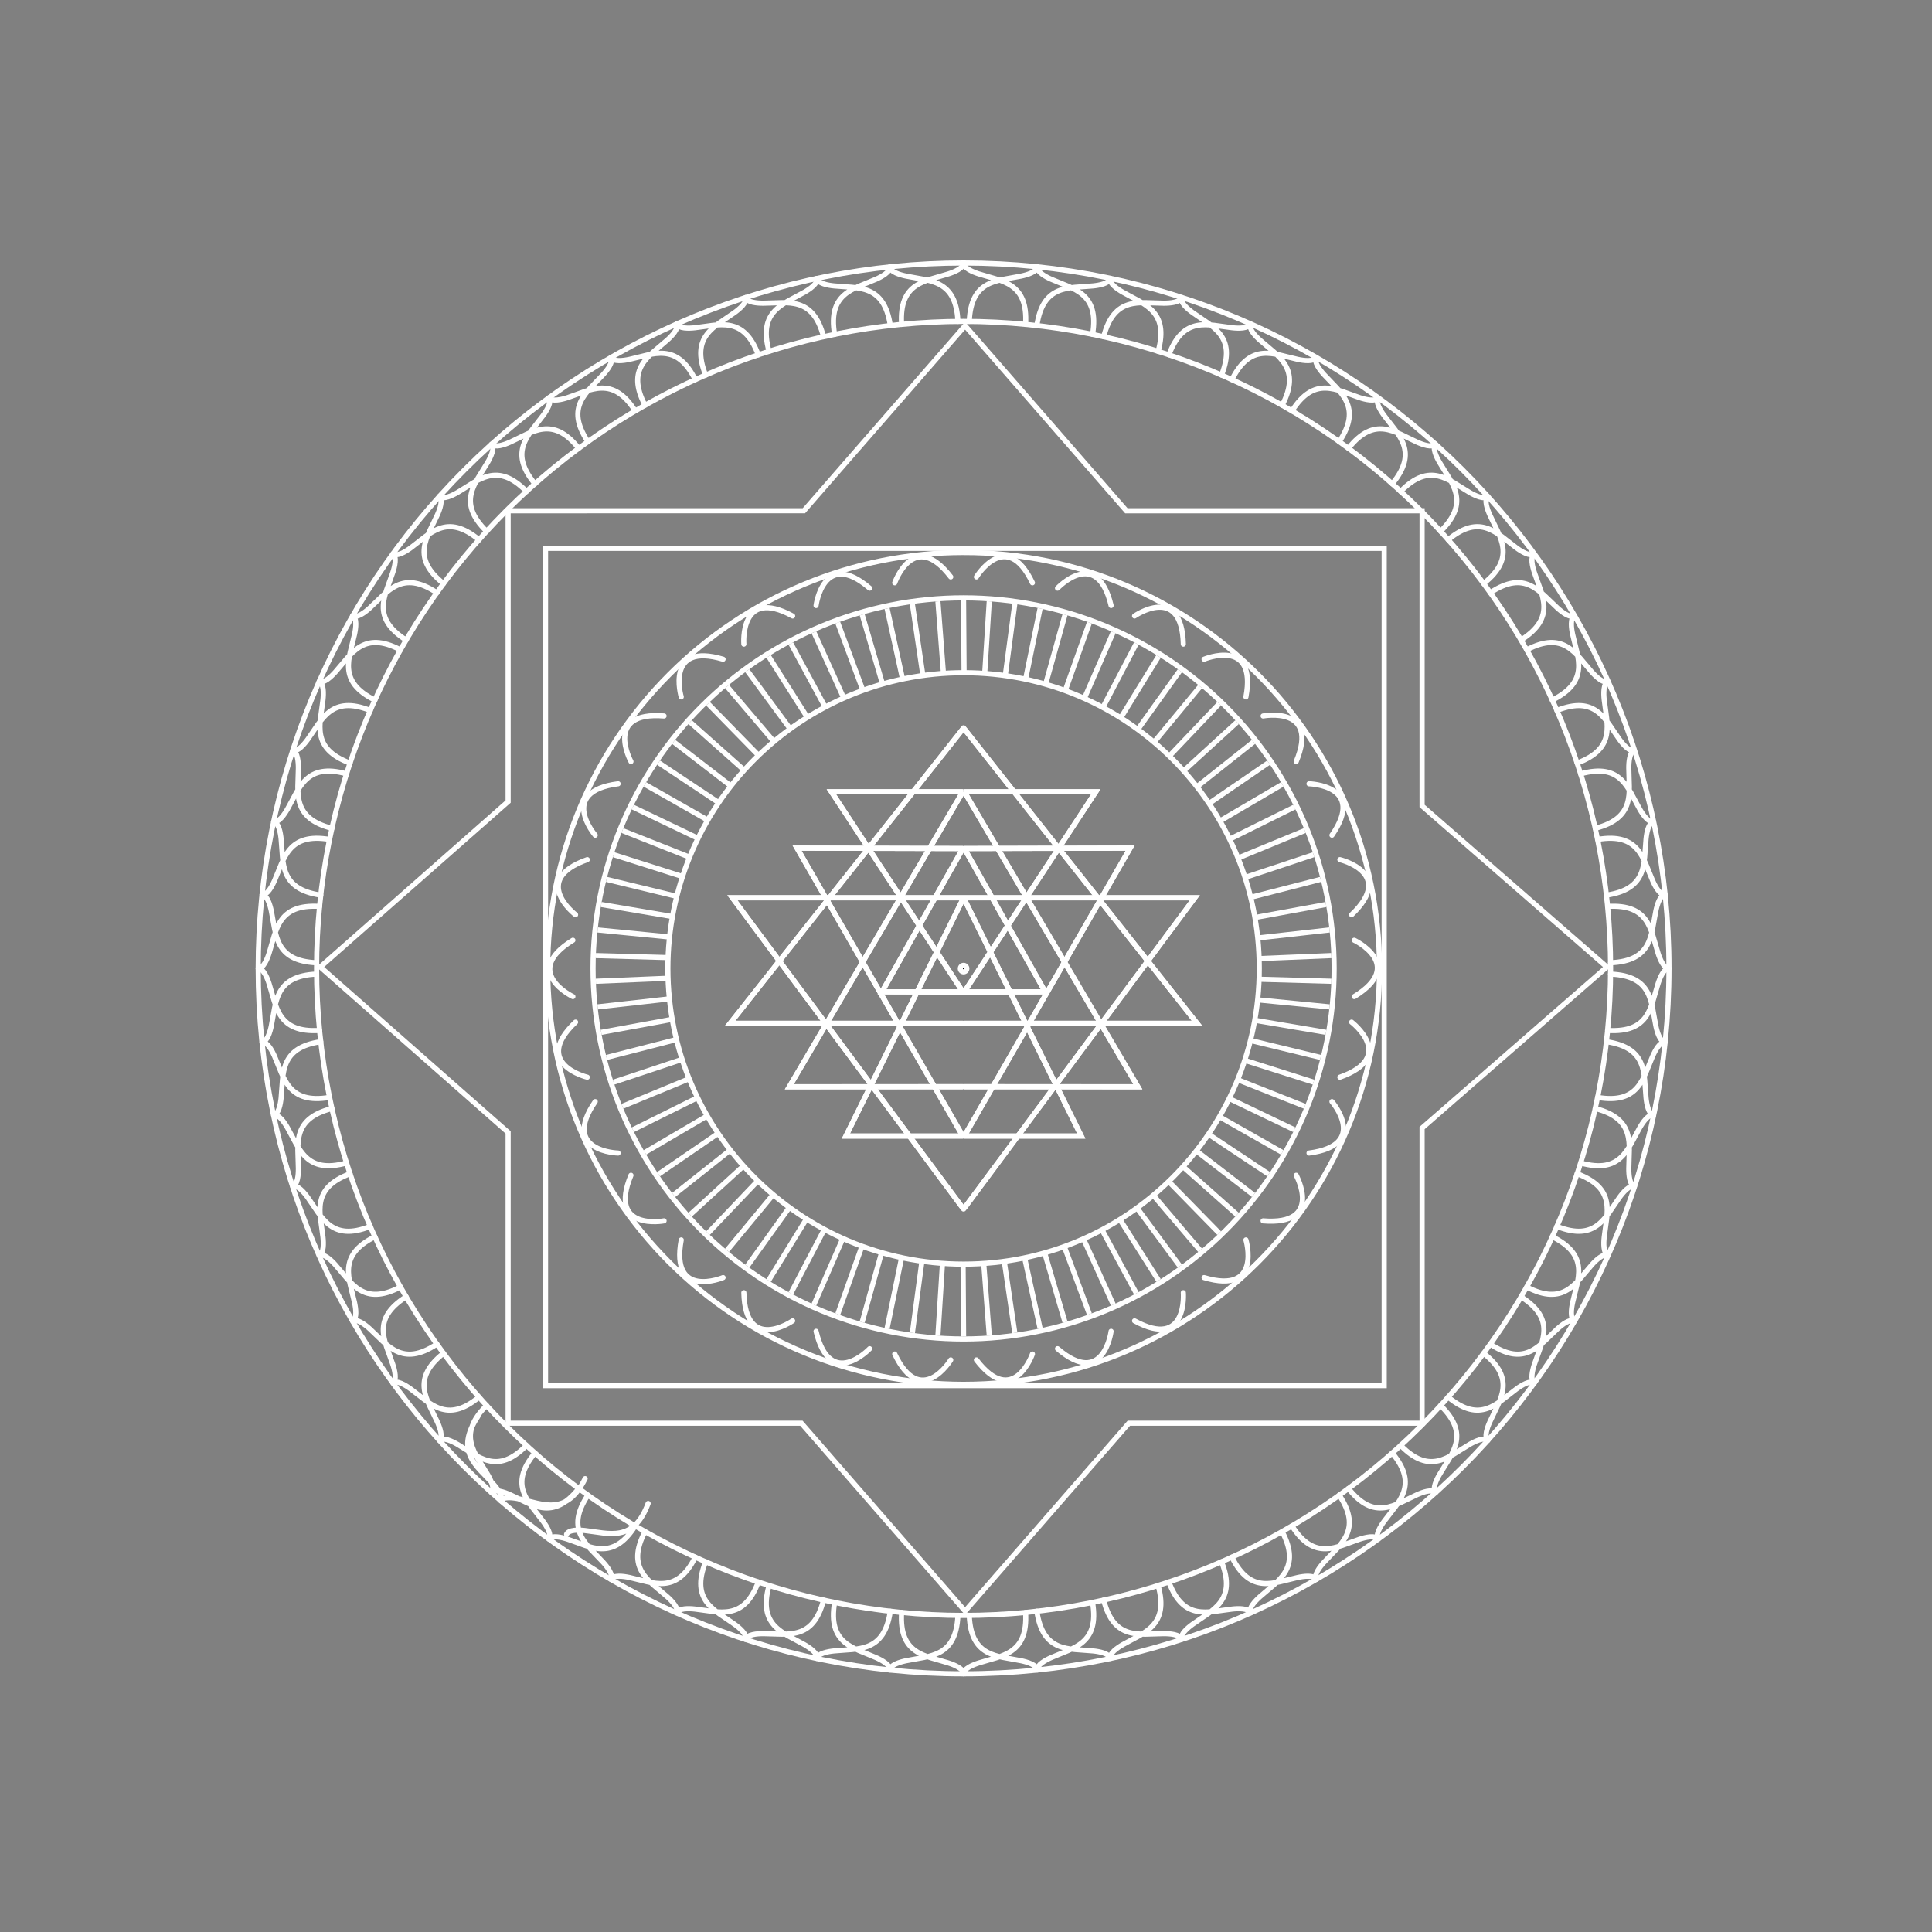 <?xml version="1.0" encoding="UTF-8" standalone="no"?>
<!-- Created with Inkscape (http://www.inkscape.org/) -->

<svg
   version="1.1"
   id="svg1"
   width="3000"
   height="3000"
   viewBox="0 0 3000 3000"
   sodipodi:docname="vecteezy_the-sri-yantra-symbol-in-a-circle-on-a-black-background_52188477.eps"
   xmlns:inkscape="http://www.inkscape.org/namespaces/inkscape"
   xmlns:sodipodi="http://sodipodi.sourceforge.net/DTD/sodipodi-0.dtd"
   xmlns="http://www.w3.org/2000/svg"
   xmlns:svg="http://www.w3.org/2000/svg">
  <rect x="0" y="0" width="3000" height="3000" fill="#808080" stroke="none"/>
  <defs
     id="defs1">
    <clipPath
       clipPathUnits="userSpaceOnUse"
       id="clipPath4">
      <path
         d="M 1310,1308 V 21188 H 21190 V 1308 Z"
         id="path4" />
    </clipPath>
    <clipPath
       clipPathUnits="userSpaceOnUse"
       id="clipPath6">
      <path
         d="M 1310,1308 V 21188 H 21190 V 1308 Z"
         id="path6" />
    </clipPath>
    <clipPath
       clipPathUnits="userSpaceOnUse"
       id="clipPath8">
      <path
         d="M 1310,1308 V 21188 H 21190 V 1308 Z"
         id="path8" />
    </clipPath>
    <clipPath
       clipPathUnits="userSpaceOnUse"
       id="clipPath10">
      <path
         d="M 1310,1308 V 21188 H 21190 V 1308 Z"
         id="path10" />
    </clipPath>
    <clipPath
       clipPathUnits="userSpaceOnUse"
       id="clipPath12">
      <path
         d="M 1310,1308 V 21188 H 21190 V 1308 Z"
         id="path12" />
    </clipPath>
    <clipPath
       clipPathUnits="userSpaceOnUse"
       id="clipPath14">
      <path
         d="M 1310,1308 V 21188 H 21190 V 1308 Z"
         id="path14" />
    </clipPath>
    <clipPath
       clipPathUnits="userSpaceOnUse"
       id="clipPath16">
      <path
         d="M 1310,1308 V 21188 H 21190 V 1308 Z"
         id="path16" />
    </clipPath>
    <clipPath
       clipPathUnits="userSpaceOnUse"
       id="clipPath18">
      <path
         d="M 1310,1308 V 21188 H 21190 V 1308 Z"
         id="path18" />
    </clipPath>
    <clipPath
       clipPathUnits="userSpaceOnUse"
       id="clipPath20">
      <path
         d="M 1310,1308 V 21188 H 21190 V 1308 Z"
         id="path20" />
    </clipPath>
    <clipPath
       clipPathUnits="userSpaceOnUse"
       id="clipPath22">
      <path
         d="M 1310,1308 V 21188 H 21190 V 1308 Z"
         id="path22" />
    </clipPath>
    <clipPath
       clipPathUnits="userSpaceOnUse"
       id="clipPath24">
      <path
         d="M 1310,1308 V 21188 H 21190 V 1308 Z"
         id="path24" />
    </clipPath>
    <clipPath
       clipPathUnits="userSpaceOnUse"
       id="clipPath26">
      <path
         d="M 1310,1308 V 21188 H 21190 V 1308 Z"
         id="path26" />
    </clipPath>
    <clipPath
       clipPathUnits="userSpaceOnUse"
       id="clipPath28">
      <path
         d="M 1310,1308 V 21188 H 21190 V 1308 Z"
         id="path28" />
    </clipPath>
    <clipPath
       clipPathUnits="userSpaceOnUse"
       id="clipPath30">
      <path
         d="M 1310,1308 V 21188 H 21190 V 1308 Z"
         id="path30" />
    </clipPath>
    <clipPath
       clipPathUnits="userSpaceOnUse"
       id="clipPath32">
      <path
         d="M 1310,1308 V 21188 H 21190 V 1308 Z"
         id="path32" />
    </clipPath>
    <clipPath
       clipPathUnits="userSpaceOnUse"
       id="clipPath34">
      <path
         d="M 1310,1310 H 21190 V 21190 H 1310 Z"
         id="path34" />
    </clipPath>
    <clipPath
       clipPathUnits="userSpaceOnUse"
       id="clipPath36">
      <path
         d="M 1310,1310 H 21190 V 21190 H 1310 Z"
         id="path36" />
    </clipPath>
    <clipPath
       clipPathUnits="userSpaceOnUse"
       id="clipPath38">
      <path
         d="M 1310,1310 H 21190 V 21190 H 1310 Z"
         id="path38" />
    </clipPath>
    <clipPath
       clipPathUnits="userSpaceOnUse"
       id="clipPath40">
      <path
         d="m 1310.59,1310.58 h 19878.8 v 19878.8 H 1310.59 Z"
         id="path40" />
    </clipPath>
    <clipPath
       clipPathUnits="userSpaceOnUse"
       id="clipPath42">
      <path
         d="m 1310.59,1310.58 h 19878.8 v 19878.8 H 1310.59 Z"
         id="path42" />
    </clipPath>
    <clipPath
       clipPathUnits="userSpaceOnUse"
       id="clipPath44">
      <path
         d="M 1310,1310 H 21190 V 21190 H 1310 Z"
         id="path44" />
    </clipPath>
  </defs>
  <sodipodi:namedview
     id="namedview1"
     pagecolor="#ffffff"
     bordercolor="#000000"
     borderopacity="0.25"
     inkscape:showpageshadow="2"
     inkscape:pageopacity="0.0"
     inkscape:pagecheckerboard="0"
     inkscape:deskcolor="#d1d1d1">
    <inkscape:page
       x="0"
       y="0"
       inkscape:label="1"
       id="page1"
       width="3000"
       height="3000"
       margin="0"
       bleed="0" />
  </sodipodi:namedview>
  <g
     id="g1"
     inkscape:groupmode="layer"
     inkscape:label="1">
    <path
       id="path1"
       d="M 0,0 H 22500 V 22500 H 0 Z"
       style="fill:#1a1a1a;fill-opacity:0;fill-rule:nonzero;stroke:none"
       transform="matrix(0.133,0,0,-0.133,0,3000)" />
    <path
       id="path2"
       d="m 11267.7,18753.3 -1882.35,-2160 H 5932.42 V 13197.9 L 3739.45,11266.7 5932.42,9335.55 V 5940.16 h 3423.79 l 1911.49,-2193.52 1911.6,2193.52 h 3423.8 v 3446.52 l 2157.2,1880.02 -2157.2,1880.1 v 3446.5 h -3453 z M 6369.06,16154.4 h 9791.56 V 6378.93 H 6369.06 Z"
       style="fill:none;stroke:#ffffff;stroke-width:60;stroke-linecap:round;stroke-linejoin:miter;stroke-miterlimit:4;stroke-dasharray:none;stroke-opacity:1"
       transform="matrix(0.133,0,0,-0.133,0,3000)" />
    <path
       id="path3"
       d="m 11287.9,11248.1 c 0,-20.9 -17,-37.9 -37.9,-37.9 -20.9,0 -37.9,17 -37.9,37.9 0,20.9 17,37.9 37.9,37.9 20.9,0 37.9,-17 37.9,-37.9 z"
       style="fill:#000000;fill-opacity:1;fill-rule:nonzero;stroke:#ffffff;stroke-width:60;stroke-linecap:butt;stroke-linejoin:miter;stroke-miterlimit:4;stroke-dasharray:none;stroke-opacity:1"
       transform="matrix(0.133,0,0,-0.133,0,3000)"
       clip-path="url(#clipPath4)" />
    <path
       id="path5"
       d="m 11258.9,14044.1 2716.8,-3435.4 h -2716.8 m -17.8,3435.4 -2716.84,-3435.4 h 2716.84"
       style="fill:none;stroke:#ffffff;stroke-width:60;stroke-linecap:butt;stroke-linejoin:miter;stroke-miterlimit:4;stroke-dasharray:none;stroke-opacity:1"
       transform="matrix(0.133,0,0,-0.133,0,3000)"
       clip-path="url(#clipPath6)" />
    <path
       id="path7"
       d="m 11258.9,13311.8 2025.8,-3443.6 h -2025.8 m -17.8,3443.6 -2025.83,-3443.6 h 2025.83"
       style="fill:none;stroke:#ffffff;stroke-width:60;stroke-linecap:butt;stroke-linejoin:miter;stroke-miterlimit:4;stroke-dasharray:none;stroke-opacity:1"
       transform="matrix(0.133,0,0,-0.133,0,3000)"
       clip-path="url(#clipPath8)" />
    <path
       id="path9"
       d="m 11250,12074.4 1373.9,-2781.43 h -1365 M 11250,12074.4 9876.13,9292.97 h 1364.97"
       style="fill:none;stroke:#ffffff;stroke-width:60;stroke-linecap:butt;stroke-linejoin:miter;stroke-miterlimit:4;stroke-dasharray:none;stroke-opacity:1"
       transform="matrix(0.133,0,0,-0.133,0,3000)"
       clip-path="url(#clipPath10)" />
    <path
       id="path11"
       d="m 11258.9,12649.6 943.5,-1672.6 h -943.5 m -17.8,1672.6 -943.5,-1672.6 h 943.5"
       style="fill:none;stroke:#ffffff;stroke-width:60;stroke-linecap:butt;stroke-linejoin:miter;stroke-miterlimit:4;stroke-dasharray:none;stroke-opacity:1"
       transform="matrix(0.133,0,0,-0.133,0,3000)"
       clip-path="url(#clipPath12)" />
    <path
       id="path13"
       d="m 11258.9,13311.8 h 1534.2 L 11258.9,10977 m -17.8,2334.8 H 9706.95 L 11241.1,10977"
       style="fill:none;stroke:#ffffff;stroke-width:60;stroke-linecap:butt;stroke-linejoin:miter;stroke-miterlimit:4;stroke-dasharray:none;stroke-opacity:1"
       transform="matrix(0.133,0,0,-0.133,0,3000)"
       clip-path="url(#clipPath14)" />
    <path
       id="path15"
       d="m 11258.9,12649.6 1935.5,5 -1935.5,-3361.63 m -17.8,3356.63 -1935.51,5 1935.51,-3361.63"
       style="fill:none;stroke:#ffffff;stroke-width:60;stroke-linecap:butt;stroke-linejoin:miter;stroke-miterlimit:4;stroke-dasharray:none;stroke-opacity:1"
       transform="matrix(0.133,0,0,-0.133,0,3000)"
       clip-path="url(#clipPath16)" />
    <path
       id="path17"
       d="m 11250,12074.4 h 2698.9 l -2690,-3622.45 m -8.9,3622.45 H 8551.05 L 11241.1,8451.95"
       style="fill:none;stroke:#ffffff;stroke-width:60;stroke-linecap:butt;stroke-linejoin:miter;stroke-miterlimit:4;stroke-dasharray:none;stroke-opacity:1"
       transform="matrix(0.133,0,0,-0.133,0,3000)"
       clip-path="url(#clipPath18)" />
    <path
       id="path19"
       d="m 11249.4,14058.8 2726.3,-3450.1 h -2731.6 m 6.5,3450.1 -2726.34,-3450.1 h 2731.64"
       style="fill:none;stroke:#ffffff;stroke-width:60;stroke-linecap:round;stroke-linejoin:miter;stroke-miterlimit:4;stroke-dasharray:none;stroke-opacity:1"
       transform="matrix(0.133,0,0,-0.133,0,3000)"
       clip-path="url(#clipPath20)" />
    <path
       id="path21"
       d="m 11258.9,13311.8 2025.8,-3443.6 -2047.2,1.37 m 3.6,3442.23 -2025.83,-3443.6 2047.23,1.37"
       style="fill:none;stroke:#ffffff;stroke-width:60;stroke-linecap:butt;stroke-linejoin:miter;stroke-miterlimit:4;stroke-dasharray:none;stroke-opacity:1"
       transform="matrix(0.133,0,0,-0.133,0,3000)"
       clip-path="url(#clipPath22)" />
    <path
       id="path23"
       d="M 11250,12074.4 12623.9,9292.97 H 11246.8 M 11250,12074.4 9876.13,9292.97 H 11253.2"
       style="fill:none;stroke:#ffffff;stroke-width:60;stroke-linecap:butt;stroke-linejoin:miter;stroke-miterlimit:4;stroke-dasharray:none;stroke-opacity:1"
       transform="matrix(0.133,0,0,-0.133,0,3000)"
       clip-path="url(#clipPath24)" />
    <path
       id="path25"
       d="m 11258.9,12649.6 943.5,-1672.6 -953,-4 m -8.3,1676.6 -943.5,-1672.6 953,-4"
       style="fill:none;stroke:#ffffff;stroke-width:60;stroke-linecap:butt;stroke-linejoin:miter;stroke-miterlimit:4;stroke-dasharray:none;stroke-opacity:1"
       transform="matrix(0.133,0,0,-0.133,0,3000)"
       clip-path="url(#clipPath26)" />
    <path
       id="path27"
       d="m 11250.8,13311.8 h 1542.3 L 11258.9,10977 m -9.7,2334.8 H 9706.95 L 11241.1,10977"
       style="fill:none;stroke:#ffffff;stroke-width:60;stroke-linecap:butt;stroke-linejoin:miter;stroke-miterlimit:4;stroke-dasharray:none;stroke-opacity:1"
       transform="matrix(0.133,0,0,-0.133,0,3000)"
       clip-path="url(#clipPath28)" />
    <path
       id="path29"
       d="m 11248.1,12649.6 1946.3,5 -1935.5,-3361.63 m -7,3356.63 -1946.31,5 1935.51,-3361.63"
       style="fill:none;stroke:#ffffff;stroke-width:60;stroke-linecap:butt;stroke-linejoin:miter;stroke-miterlimit:4;stroke-dasharray:none;stroke-opacity:1"
       transform="matrix(0.133,0,0,-0.133,0,3000)"
       clip-path="url(#clipPath30)" />
    <path
       id="path31"
       d="m 11250,12074.4 h 2698.9 L 11250.8,8441.21 m -0.8,3633.19 H 8551.05 L 11249.2,8441.21"
       style="fill:none;stroke:#ffffff;stroke-width:60;stroke-linecap:round;stroke-linejoin:miter;stroke-miterlimit:4;stroke-dasharray:none;stroke-opacity:1"
       transform="matrix(0.133,0,0,-0.133,0,3000)"
       clip-path="url(#clipPath32)" />
    <path
       id="path33"
       d="m 12110.8,19440.6 c -6.4,-60.6 97.4,-116 163.3,-145 259.4,-114.2 563.6,-158.8 481.6,-643.1 m -644.9,788.1 c -6.4,-60.6 -119.3,-93.3 -189.8,-107.9 -277.5,-57.7 -584.3,-38.2 -604.8,-528.9 m 1646.1,502.1 c -12.7,-59.8 84.7,-125.9 147.1,-161.5 246.1,-140.5 543.9,-216.7 411.8,-689.9 m -558.9,851.4 c -12.7,-59.8 -128.5,-80.4 -200.1,-87.7 -282,-28.3 -585.1,23.2 -656.8,-462.6 m 1689.4,327.1 c -18.7,-58 71.2,-133.8 129.6,-175.9 230,-165.6 518.2,-272.5 337.4,-729.1 m -467,905 c -18.7,-58 -136.1,-66.4 -208.1,-66.2 -283.4,1.2 -579.4,84.3 -701.4,-391.6 m 1714.3,148.9 c -24.8,-55.7 56.8,-140.5 110.5,-188.5 211.4,-188.8 486.9,-325.2 259.4,-760.4 m -369.9,948.9 c -24.8,-55.7 -142.4,-52 -213.9,-44 -281.8,30.9 -567.4,144.2 -738.6,-316.2 m 1720.6,-31.2 c -30.5,-52.7 41.8,-145.8 90.2,-199 190.5,-209.8 450.1,-374.2 178.4,-783.3 m -268.6,982.3 c -30.5,-52.7 -147.1,-36.7 -217.3,-21.5 -277.1,60.2 -549.3,202.9 -767.6,-237.1 m 1707.9,-210.9 c -35.9,-49.3 26.3,-149.3 68.7,-207.3 167.7,-228.6 408.8,-419.3 95.6,-797.7 m -164.3,1005 c -35.9,-49.3 -150.2,-21.1 -218.4,1.4 -269.2,88.7 -525.1,259.1 -788.2,-155.5 m 1676.5,-388.4 c -40.9,-45.4 10.5,-151.2 46.8,-213.3 142.7,-244.9 362.6,-459.8 11.7,-803.4 m -58.5,1016.7 c -40.9,-45.4 -151.6,-5.3 -217.1,24.2 -258.4,116.5 -495,312.6 -800.1,-72.4 m 1626.7,-561.3 c -45.3,-40.9 -5.3,-151.6 24.2,-217.2 116.5,-258.3 312.6,-495.1 -72.4,-800.1 m 48.2,1017.3 c -45.3,-40.9 -151.2,10.5 -213.3,46.7 -244.9,142.8 -459.7,362.7 -803.4,11.6 m 1559.2,-728.3 c -49.2,-35.9 -21.1,-150.1 1.5,-218.4 88.6,-269.3 259.1,-525.2 -155.6,-788.3 m 154.1,1006.7 c -49.2,-35.9 -149.3,26.2 -207.3,68.8 -228.6,167.6 -419.2,408.7 -797.6,95.6 m 1474.4,-887.5 c -52.8,-30.4 -36.7,-147 -21.4,-217.2 60.1,-277 202.7,-549.3 -237.2,-767.7 m 258.6,984.9 c -52.8,-30.4 -145.7,41.8 -199,90.3 -209.8,190.5 -374.2,450.2 -783.3,178.3 m 1373.7,-1036.6 c -55.7,-24.8 -51.9,-142.5 -44.1,-213.9 30.8,-281.8 144.2,-567.5 -316,-738.7 m 360.1,952.6 c -55.7,-24.8 -140.6,56.8 -188.5,110.4 -188.7,211.6 -325.2,487 -760.3,259.4 M 19082.3,13795 c -58,-18.9 -66.4,-136.2 -66,-208.2 1.2,-283.4 84.1,-579.4 -391.7,-701.5 m 457.7,909.7 c -58,-18.9 -133.9,71.2 -175.8,129.5 -165.6,230 -272.4,518.3 -729.2,337.4 m 1128.1,-1299.7 c -59.5,-12.6 -80.3,-128.4 -87.5,-200 -28.4,-282 23.2,-585.1 -462.7,-656.8 m 550.2,856.8 c -59.5,-12.6 -125.6,84.8 -161.3,147.2 -140.7,246.2 -216.8,544 -689.8,411.9 m 985.9,-1410.4 c -60.5,-6.5 -93.3,-119.5 -107.9,-190 -57.7,-277.4 -38.1,-584.2 -528.8,-604.7 m 636.7,794.7 c -60.5,-6.5 -116,97.3 -145,163.3 -114.1,259.3 -158.7,563.5 -643.1,481.5 m 833.3,-1505.7 c -61,0 -105.3,-109.1 -127.3,-177.6 -86.2,-269.9 -98.9,-577.1 -589.1,-546.2 m 716.4,723.8 c -61,0 -105.3,109.1 -127.3,177.6 -86.2,269.8 -98.9,577 -589.1,546.2 m 671.2,-1584.7 c -60.5,6.5 -116,-97.4 -145,-163.3 -114.1,-259.35 -158.7,-563.5 -643.1,-481.54 m 788.1,644.84 c -60.5,6.5 -93.3,119.5 -107.9,190 -57.6,277.4 -38.1,584.2 -528.8,604.7 m 501.9,-1646.03 c -59.5,12.5 -125.6,-84.8 -161.3,-147.26 -140.7,-246.17 -216.8,-543.95 -689.8,-411.8 m 851.1,559.06 c -59.5,12.5 -80.3,128.44 -87.5,200.04 -28.4,281.99 23.2,585.09 -462.7,656.79 M 19082.3,8705 c -58,18.91 -133.9,-71.17 -175.8,-129.53 -165.6,-230 -272.4,-518.24 -729.2,-337.42 m 905,466.95 c -58,18.91 -66.4,136.17 -66,208.16 1.2,283.36 84.1,579.42 -391.7,701.57 m 148.9,-1714.53 c -55.7,24.8 -140.6,-56.76 -188.5,-110.43 -188.7,-211.53 -325.2,-486.92 -760.3,-259.38 m 948.8,369.81 c -55.7,24.8 -51.9,142.46 -44.1,213.94 30.8,281.76 144.4,567.42 -316,738.63 m -31.3,-1720.58 c -52.8,30.43 -145.7,-41.8 -199,-90.24 -209.8,-190.62 -374.2,-450.27 -783.3,-178.47 m 982.3,268.71 c -52.8,30.43 -36.7,147.03 -21.4,217.26 60.1,276.92 202.7,549.26 -237.2,767.66 m -210.9,-1707.97 c -49.2,35.74 -149.3,-26.25 -207.3,-68.87 -228.6,-167.57 -419.2,-408.63 -797.6,-95.58 m 1004.9,164.45 c -49.2,35.74 -21.1,150.08 1.5,218.4 88.6,269.1 259.1,525.08 -155.6,788.24 m -388.4,-1676.64 c -45.3,40.86 -151.2,-10.51 -213.3,-46.76 -244.9,-142.77 -459.7,-362.65 -803.4,-11.6 m 1016.7,58.36 c -45.3,40.86 -5.3,151.52 24.2,217.19 116.5,258.32 312.6,495.04 -72.4,800.12 m -561.3,-1626.8 c -40.8,45.31 -151.6,5.23 -217,-24.26 -258.5,-116.48 -495.1,-312.66 -800.2,72.42 m 1017.2,-48.16 c -40.8,45.31 10.5,151.13 46.8,213.28 142.8,244.84 362.6,459.69 11.7,803.32 m -728.4,-1559.1 c -35.9,49.22 -150.2,21.05 -218.4,-1.45 -269.2,-88.71 -525.1,-259.1 -788.2,155.55 m 1006.6,-154.06 c -35.9,49.18 26.3,149.26 68.7,207.19 167.6,228.63 408.8,419.29 95.6,797.69 m -887.3,-1474.45 c -30.5,52.73 -147.1,36.68 -217.3,21.44 -277.1,-60.11 -549.2,-202.89 -767.6,237.15 m 984.9,-258.59 c -30.5,52.73 41.8,145.74 90.2,199.02 190.5,209.77 450.1,374.22 178.4,783.24 M 14599.7,3726.25 c -24.9,55.7 -142.5,51.91 -214,43.98 -281.8,-30.89 -567.4,-144.25 -738.6,316.14 m 952.6,-360.12 c -24.9,55.7 56.7,140.47 110.4,188.48 211.4,188.75 486.9,325.19 259.4,760.35 M 13794.8,3417.3 c -18.7,57.97 -136.1,66.45 -208.1,66.18 -283.4,-1.21 -579.4,-84.26 -701.4,391.52 m 909.5,-457.7 c -18.7,57.97 71.2,133.87 129.6,175.94 230,165.55 518.2,272.42 337.4,729.06 M 12962.3,3194.18 c -12.7,59.57 -128.5,80.31 -200.1,87.62 -282,28.32 -585.1,-23.21 -656.8,462.65 m 856.9,-550.27 c -12.7,59.57 84.7,125.78 147.2,161.37 246,140.58 543.8,216.75 411.7,689.96 m -1410.4,-986.13 c -6.4,60.66 -119.3,93.28 -189.8,107.96 -277.5,57.7 -584.3,38.13 -604.8,528.87 m 794.6,-636.83 c -6.4,60.66 97.4,116.05 163.3,145.03 259.4,114.22 563.6,158.83 481.6,643.05 M 11250,3014.18 c 0,60.94 -109.1,105.31 -177.5,127.3 -270,86.41 -577.1,98.95 -546.2,589.22 m 723.7,-716.52 c 0,60.94 109.1,105.31 177.5,127.3 270,86.41 577.1,98.95 546.2,589.22 m -1584.5,-671.32 c 6.4,60.66 -97.4,116.05 -163.3,145.03 -259.45,114.22 -563.56,158.83 -481.6,643.05 m 644.9,-788.08 c 6.4,60.66 119.3,93.28 189.8,107.96 277.5,57.7 584.3,38.13 604.8,528.87 M 9537.73,3194.18 c 12.7,59.57 -84.64,125.62 -147.22,161.37 -246.02,140.58 -543.79,216.75 -411.68,689.96 m 558.9,-851.33 c 12.7,59.57 128.64,80.31 200.08,87.62 281.99,28.32 585.09,-23.21 656.79,462.65 M 8705.16,3417.3 c 18.75,57.97 -71.21,133.87 -129.57,175.94 -229.97,165.55 -518.21,272.42 -337.43,729.06 m 467,-905 c 18.75,57.97 136.13,66.45 208.12,66.18 283.4,-1.21 579.42,-84.26 701.45,391.52 M 7900.35,3726.25 c 24.77,55.7 -56.8,140.47 -110.47,188.48 -211.36,188.75 -486.91,325.04 -259.22,760.35 m 369.69,-948.83 c 24.77,55.7 142.46,51.91 213.91,43.98 281.79,-30.89 567.42,-144.25 738.63,316.14 m -1720.59,31.25 c 30.47,52.73 -41.79,145.74 -90.19,199.02 -190.47,209.77 -450.16,374.22 -178.36,783.24 m 268.55,-982.26 c 30.47,52.73 147.08,36.68 217.31,21.44 277.07,-60.11 549.26,-202.89 767.62,237.15 M 6409.3,4587.19 c 35.86,49.18 -26.29,149.26 -68.75,207.19 -167.58,228.63 -408.75,419.29 -95.59,797.69 m 369.69,-948.83 c 24.77,55.7 142.46,51.91 213.91,43.98 281.79,-30.89 567.42,-144.25 738.63,316.14 m -1720.59,31.25 c 30.47,52.73 -41.79,145.74 -90.19,199.02 -190.47,209.77 -450.16,374.22 -178.36,783.24 m 268.55,-982.26 c 30.47,52.73 147.08,36.68 217.31,21.44 277.07,-60.11 549.26,-202.89 767.62,237.15 M 6409.3,4587.19 c 35.86,49.18 150.15,21.01 218.4,-1.49 269.21,-88.71 525.11,-259.1 788.24,155.59 m -1676.53,388.36 c 40.82,45.31 -10.5,151.13 -46.79,213.28 -142.78,244.84 -362.62,459.73 -11.6,803.36 m 58.39,-1016.64 c 40.82,45.31 151.53,5.27 217.04,-24.26 258.47,-116.48 495.03,-312.62 800.15,72.42 m -1626.68,561.33 c 45.28,40.86 5.28,151.52 -24.26,217.19 -116.48,258.32 -312.61,495.04 72.39,800.12 m -48.13,-1017.31 c 45.28,40.86 151.13,-10.51 213.28,-46.76 244.85,-142.77 459.73,-362.65 803.36,-11.6 m -1559.14,728.36 c 49.22,35.86 21.06,150.08 -1.48,218.4 -88.67,269.1 -259.1,525.12 155.74,788.24 M 4587.42,6409.14 c 49.22,35.86 149.26,-26.25 207.23,-68.87 228.67,-167.54 419.26,-408.63 797.69,-95.54 m -1474.45,887.46 c 52.85,30.43 36.68,147.03 21.41,217.26 -60.12,276.96 -202.74,549.26 237.18,767.66 m -258.59,-984.92 c 52.85,30.43 145.74,-41.8 198.99,-90.24 209.8,-190.58 374.21,-450.27 783.24,-178.36 M 3726.52,7900.2 c 55.67,24.8 51.92,142.46 44.1,213.94 -30.85,281.76 -144.25,567.42 315.98,738.63 M 3726.52,7900.2 c 55.67,24.8 140.63,-56.76 188.48,-110.43 188.75,-211.53 325.16,-486.92 760.35,-259.34 M 3417.66,8705.04 c 58,18.87 66.48,136.13 66.05,208.12 -1.21,283.4 -84.1,579.42 391.68,701.57 m -457.73,-909.69 c 58,18.87 133.86,-71.21 175.82,-129.57 165.54,-230 272.46,-518.24 729.18,-337.42 M 3194.57,9537.77 c 59.57,12.66 80.31,128.44 87.46,200.04 28.48,281.99 -23.16,585.09 462.81,656.79 m -550.27,-856.83 c 59.57,12.66 125.63,-84.8 161.37,-147.22 140.62,-246.17 216.79,-543.99 689.8,-411.84 m -985.97,1410.39 c 60.5,6.5 93.28,119.5 107.96,190 57.7,277.4 38.01,584.2 528.75,604.7 m -636.71,-794.7 c 60.5,6.5 116.05,-97.3 145.03,-163.3 114.07,-259.32 158.68,-563.5 643.09,-481.5 M 3014.57,11250 c 60.98,0 105.31,109.1 127.31,177.6 86.4,269.9 98.94,577.1 589.1,546.2 M 3014.57,11250 c 60.98,0 105.31,-109.1 127.31,-177.6 86.4,-269.9 98.94,-577 589.1,-546.2 m -671.21,1584.7 c 60.5,-6.5 116.05,97.3 145.03,163.3 114.07,259.3 158.68,563.5 643.09,481.5 m -788.12,-644.8 c 60.5,-6.5 93.28,-119.5 107.96,-190 57.7,-277.4 38.01,-584.2 528.75,-604.7 m -501.91,1646 c 59.57,-12.6 125.63,84.8 161.37,147.2 140.62,246.2 216.79,544 689.8,411.9 m -851.17,-559.1 c 59.57,-12.6 80.31,-128.4 87.46,-200 28.48,-282 -23.16,-585.1 462.81,-656.8 M 3417.66,13795 c 58,-18.9 133.86,71.2 175.82,129.5 165.54,230 272.46,518.3 729.18,337.4 m -905,-466.9 c 58,-18.9 66.48,-136.2 66.05,-208.2 -1.21,-283.3 -84.1,-579.4 391.68,-701.5 m -148.87,1714.5 c 55.67,-24.8 140.63,56.8 188.48,110.4 188.75,211.6 325.16,487 760.35,259.4 m -948.83,-369.8 c 55.67,-24.8 51.92,-142.5 44.1,-213.9 -30.85,-281.8 -144.25,-567.5 315.98,-738.7 m 31.29,1720.6 c 52.85,-30.4 145.74,41.8 198.99,90.3 209.8,190.5 374.21,450.2 783.24,178.3 m -982.23,-268.6 c 52.85,-30.4 36.68,-147 21.41,-217.2 -60.12,-277 -202.74,-549.3 237.18,-767.7 m 210.94,1708 c 49.22,-35.9 149.26,26.2 207.23,68.8 228.67,167.6 419.26,408.7 797.69,95.6 m -1004.92,-164.4 c 49.22,-35.9 21.06,-150.1 -1.48,-218.4 -88.67,-269.3 -259.1,-525.2 155.74,-788.3 m 388.24,1676.7 c 45.31,-40.9 151.13,10.5 213.28,46.7 244.85,142.8 459.73,362.7 803.36,11.6 m -1016.64,-58.3 c 45.31,-40.9 5.28,-151.6 -24.26,-217.2 -116.48,-258.3 -312.61,-495.1 72.39,-800.1 m 561.36,1626.8 c 40.82,-45.4 151.53,-5.3 217.04,24.2 258.47,116.5 495.03,312.7 800.15,-72.4 m -1017.19,48.2 c 40.82,-45.4 -10.5,-151.2 -46.79,-213.3 -142.78,-244.9 -362.62,-459.8 -11.57,-803.4 m 728.25,1559.2 c 35.86,-49.3 150.15,-21.1 218.4,1.4 269.21,88.7 525.11,259.1 788.24,-155.5 m -1006.64,154 c 35.86,-49.2 -26.29,-149.2 -68.75,-207.2 -167.58,-228.6 -408.75,-419.3 -95.59,-797.7 m 887.34,1474.4 c 30.47,-52.6 147.08,-36.6 217.31,-21.4 277.07,60.2 549.26,202.9 767.62,-237.1 m -984.93,258.5 c 30.47,-52.6 -41.79,-145.7 -90.19,-198.9 -190.47,-209.8 -450.12,-374.3 -178.36,-783.3 m 1036.6,1373.6 c 24.77,-55.6 142.46,-51.9 213.91,-43.9 281.79,30.9 567.42,144.2 738.63,-316.2 m -952.54,360.1 c 24.77,-55.6 -56.8,-140.4 -110.47,-188.4 -211.36,-188.8 -486.91,-325.2 -259.22,-760.4 m 1174.5,1257.8 c 18.75,-58 136.13,-66.4 208.12,-66.2 283.4,1.2 579.42,84.2 701.45,-391.6 m -909.57,457.8 c 18.75,-58 -71.21,-133.9 -129.57,-175.9 -229.97,-165.6 -518.21,-272.5 -337.43,-729.1 m 1299.57,1128.1 c 12.7,-59.7 128.64,-80.3 200.08,-87.6 281.99,-28.3 585.09,23.2 656.79,-462.6 m -856.87,550.2 c 12.7,-59.7 -84.64,-125.8 -147.22,-161.4 -246.02,-140.5 -543.79,-216.7 -411.68,-689.9 m 1410.37,986.1 c 6.4,-60.6 119.3,-93.3 189.8,-107.9 277.5,-57.7 584.3,-38.2 604.8,-528.9 m -794.6,636.8 c 6.4,-60.6 -97.4,-116 -163.3,-145 -259.45,-114.2 -563.56,-158.8 -481.6,-643.1 m 1505.7,833.3 c 0,-61 109.1,-105.3 177.5,-127.3 270,-86.4 577.1,-98.9 546.2,-589.2 m -723.7,716.5 c 0,-61 -109.1,-105.3 -177.5,-127.3 -270,-86.4 -577.1,-98.9 -546.2,-589.2"
       style="fill:none;stroke:#ffffff;stroke-width:60;stroke-linecap:round;stroke-linejoin:miter;stroke-miterlimit:4;stroke-dasharray:none;stroke-opacity:1"
       transform="matrix(0.133,0,0,-0.133,0,3000)"
       clip-path="url(#clipPath34)" />
    <path
       id="path35"
       d="m 12346.8,15689.9 c 0,0 460.7,488.6 625.4,-203.1 m 273.8,-122 c 0,0 552.1,382.1 569.4,-328.7 m 242.5,-176.2 c 0,0 619.4,259 488.5,-439.9 m 200.6,-222.7 c 0,0 659.8,124.5 386.6,-532 m 149.7,-259.6 c 0,0 671.2,-15.3 267.5,-600.6 m 92.6,-285.2 c 0,0 653.3,-154.5 136.7,-643 m 31.3,-298.1 c 0,0 607,-287.2 0,-657.6 m -31.3,-298.1 c 0,0 534,-406.8 -136.7,-643.02 m -92.6,-285.16 c 0,0 437.7,-509.06 -267.5,-600.58 m -149.7,-259.61 c 0,0 322.3,-589.03 -386.6,-532 M 14546.4,8080 c 0,0 192.9,-643.16 -488.5,-439.88 m -242.5,-176.17 c 0,0 54.9,-669.22 -569.4,-328.79 m -273.8,-121.92 c 0,0 -85.4,-665.97 -625.4,-203.12 m -293,-62.31 c 0,0 -222.1,-633.75 -653.9,-68.75 m -299.7,0 c 0,0 -349,-573.75 -653.9,68.75 m -293.1,62.31 c 0,0 -460.66,-488.6 -625.43,203.12 m -273.79,121.92 c 0,0 -552.07,-382.11 -569.33,328.79 m -242.5,176.17 c 0,0 -619.45,-259.07 -488.56,439.88 m -200.62,222.73 c 0,0 -659.77,-124.57 -386.37,532 m -149.92,259.61 c 0,0 -671.21,15.23 -267.46,600.58 m -92.62,285.16 c 0,0 -653.28,154.52 -136.68,643.02 m -31.29,298.1 c 0,0 -607.07,287.2 0,657.6 m 31.29,298.1 c 0,0 -533.98,406.9 136.68,643 m 92.62,285.2 c 0,0 -437.74,509 267.46,600.6 m 149.92,259.6 c 0,0 -322.46,589 386.37,532 m 200.62,222.7 c 0,0 -192.93,643.2 488.56,439.9 m 242.5,176.2 c 0,0 -55,669.2 569.33,328.7 m 273.79,122 c 0,0 85.47,665.9 625.43,203.1 m 293.1,62.3 c 0,0 222,633.7 653.9,68.7 m 299.7,0 c 0,0 348.9,573.8 653.9,-68.7"
       style="fill:none;stroke:#ffffff;stroke-width:60;stroke-linecap:round;stroke-linejoin:miter;stroke-miterlimit:4;stroke-dasharray:none;stroke-opacity:1"
       transform="matrix(0.133,0,0,-0.133,0,3000)"
       clip-path="url(#clipPath36)" />
    <path
       id="path37"
       d="m 10304,14570.3 -238.2,809.7 m 472.1,-751.7 -181.1,824.2 m 418.5,-782.8 -123.2,834.8 m 362.9,-810.1 -64.7,841.6 m 305.5,-833.5 -5.8,843.8 m 246.6,-852.7 53.1,842.4 m 186.6,-868 111.6,836.5 m 125.5,-878.7 169.8,826.7 m 63.9,-885.3 227.1,812.8 m 2,-887.8 283.1,795 m -59.9,-885.6 338,773.3 m -121.6,-879.2 391.1,747.8 m -182.5,-868.8 442.2,718.9 m -242.7,-853.9 491.4,686.2 m -301.7,-835 537.9,650.3 m -359.2,-811.7 582,611.1 m -414.8,-784.8 623.1,569.1 m -468.6,-753.9 661.4,524.2 m -520,-719.4 696.3,476.7 m -569,-681.2 727.9,426.9 m -615,-639.9 755.8,375.1 m -658.3,-595.4 780.2,321.4 m -698.2,-548 800.8,266.3 m -734.7,-498.1 817.3,209.8 m -767.6,-445.6 830,152.3 m -796.8,-391 838.5,94 m -822.2,-334.4 843.2,35.2 m -843.6,-276.2 843.6,-23.6 m -860.7,-216.8 839.7,-82.4 m -873.7,-156.1 832,-140.9 m -882.6,-94.7 820.2,-198.6 m -886.9,-33 804.3,-255.26 m -887.1,29.03 784.5,-310.75 m -882.9,90.71 761,-364.77 m -874.5,152.19 733.7,-416.99 m -861.8,212.89 702.9,-467.11 m -844.9,272.26 668.6,-514.96 m -823.7,330.71 630.9,-560.43 m -798.6,387.34 590.3,-603.05 m -769.6,442.07 546.8,-642.65 m -737.1,494.65 500.9,-679.34 m -700.8,544.88 452.1,-712.57 m -661,592.5 401.3,-742.43 m -618,637.11 348.5,-768.55 m -572.1,678.67 294,-790.94 m -523.3,716.92 238.2,-809.69 m -472.1,751.68 181.1,-824.22 m -418.5,782.85 123.2,-834.88 m -362.9,810.08 64.7,-841.53 m -305.5,833.44 5.8,-843.79 m -246.6,852.7 -53.1,-842.35 m -186.6,867.97 -111.6,-836.52 m -125.5,878.71 -169.8,-826.68 m -63.9,885.31 -227.1,-812.77 m -2,887.73 -283.14,-794.96 m 59.89,885.55 -338.01,-773.28 m 121.64,879.26 -391.09,-747.82 m 182.53,868.75 -442.18,-718.82 m 242.65,853.9 -491.29,-686.21 m 301.61,834.92 -537.93,-650.23 m 359.18,811.68 -582,-611.1 m 414.81,784.77 -623.09,-569.06 m 468.6,753.86 -661.41,-524.14 m 520.12,719.38 -696.41,-476.68 m 569.02,681.17 -727.85,-426.95 m 615,639.96 -755.86,-375.16 m 658.29,595.47 -780.2,-321.41 m 698.2,547.98 -800.78,-266.26 m 734.73,498.06 -817.35,-209.8 m 767.58,445.6 -830.04,-152.3 m 796.92,391 -838.56,-94 m 822.27,334.4 -843.28,-35.2 m 843.63,276.2 -843.63,23.6 m 860.74,216.8 -839.73,82.4 m 873.75,156.1 -832.11,140.9 m 882.66,94.7 -820.2,198.6 m 886.92,33 -804.3,255.3 m 887.07,-29.1 -784.49,310.8 m 882.93,-90.7 -761.02,364.7 m 874.53,-152.1 -733.67,416.9 m 861.72,-212.8 -702.89,467.1 m 844.84,-272.3 -668.55,515 m 823.75,-330.8 -630.94,560.5 m 798.6,-387.4 -590.32,603.1 m 769.65,-442.1 -546.83,642.7 m 737.07,-494.7 -500.75,679.4 m 700.67,-544.9 -452.03,712.6 m 660.97,-592.5 -401.32,742.4 m 617.96,-637.1 -348.51,768.5 m 572.16,-678.6 -294.04,790.9"
       style="fill:#000000;fill-opacity:1;fill-rule:nonzero;stroke:#ffffff;stroke-width:60;stroke-linecap:butt;stroke-linejoin:miter;stroke-miterlimit:4;stroke-dasharray:none;stroke-opacity:1"
       transform="matrix(0.133,0,0,-0.133,0,3000)"
       clip-path="url(#clipPath38)" />
    <path
       id="path39"
       d="M 11250,19485.8 C 9065.78,19485.8 6971.21,18618 5426.64,17073.6 3882.23,15529.1 3014.57,13434.2 3014.57,11250 c 0,-4548.44 3687.15,-8235.82 8235.43,-8235.82 4548.3,0 8235.4,3687.38 8235.4,8235.82 0,4548.4 -3687.1,8235.8 -8235.4,8235.8 z m 0,-681.7 c 2003.4,0 3924.6,-795.9 5341.3,-2212.6 1416.6,-1416.6 2212.5,-3338.1 2212.5,-5341.5 0,-2003.44 -795.9,-3924.92 -2212.5,-5341.52 C 15174.6,4491.76 13253.4,3695.94 11250,3695.94 c -2003.44,0 -3924.65,795.82 -5341.25,2212.54 -1416.64,1416.6 -2212.54,3338.08 -2212.54,5341.52 0,2003.4 795.9,3924.9 2212.54,5341.5 1416.6,1416.7 3337.81,2212.6 5341.25,2212.6 z"
       style="fill:none;stroke:#ffffff;stroke-width:60;stroke-linecap:round;stroke-linejoin:miter;stroke-miterlimit:4;stroke-dasharray:none;stroke-opacity:1"
       transform="matrix(0.133,0,0,-0.133,0,3000)"
       clip-path="url(#clipPath40)" />
    <path
       id="path41"
       d="m 11250,16105.9 c -1287.89,0 -2522.89,-511.6 -3433.52,-1422.3 -910.66,-910.6 -1422.3,-2145.7 -1422.3,-3433.6 0,-1287.85 511.64,-2523.01 1422.3,-3433.67 910.63,-910.67 2145.63,-1422.27 3433.52,-1422.27 2681.8,0 4855.8,2173.99 4855.8,4855.94 0,2681.9 -2174,4855.9 -4855.8,4855.9 z m 0,-529.5 c 1147.4,0 2247.7,-455.8 3059.1,-1267.1 811.4,-811.4 1267.2,-1911.9 1267.2,-3059.3 0,-1147.4 -455.8,-2247.85 -1267.2,-3059.3 -811.4,-811.29 -1911.7,-1267.07 -3059.1,-1267.07 -1147.4,0 -2247.73,455.78 -3059.18,1267.07 -811.29,811.45 -1267.07,1911.9 -1267.07,3059.3 0,1147.4 455.78,2247.9 1267.07,3059.3 811.45,811.3 1911.78,1267.1 3059.18,1267.1 z"
       style="fill:none;stroke:#ffffff;stroke-width:60;stroke-linecap:butt;stroke-linejoin:miter;stroke-miterlimit:4;stroke-dasharray:none;stroke-opacity:1"
       transform="matrix(0.133,0,0,-0.133,0,3000)"
       clip-path="url(#clipPath42)" />
    <path
       id="path43"
       d="m 14702.4,11250 c 0,-1906.8 -1545.8,-3452.54 -3452.4,-3452.54 -1906.64,0 -3452.42,1545.74 -3452.42,3452.54 0,915.6 363.71,1793.8 1011.25,2441.3 647.5,647.5 1525.47,1011.2 2441.17,1011.2 1906.6,0 3452.4,-1545.7 3452.4,-3452.5 z"
       style="fill:none;stroke:#ffffff;stroke-width:60;stroke-linecap:butt;stroke-linejoin:miter;stroke-miterlimit:4;stroke-dasharray:none;stroke-opacity:1"
       transform="matrix(0.133,0,0,-0.133,0,3000)"
       clip-path="url(#clipPath44)" />
  </g>
</svg>
